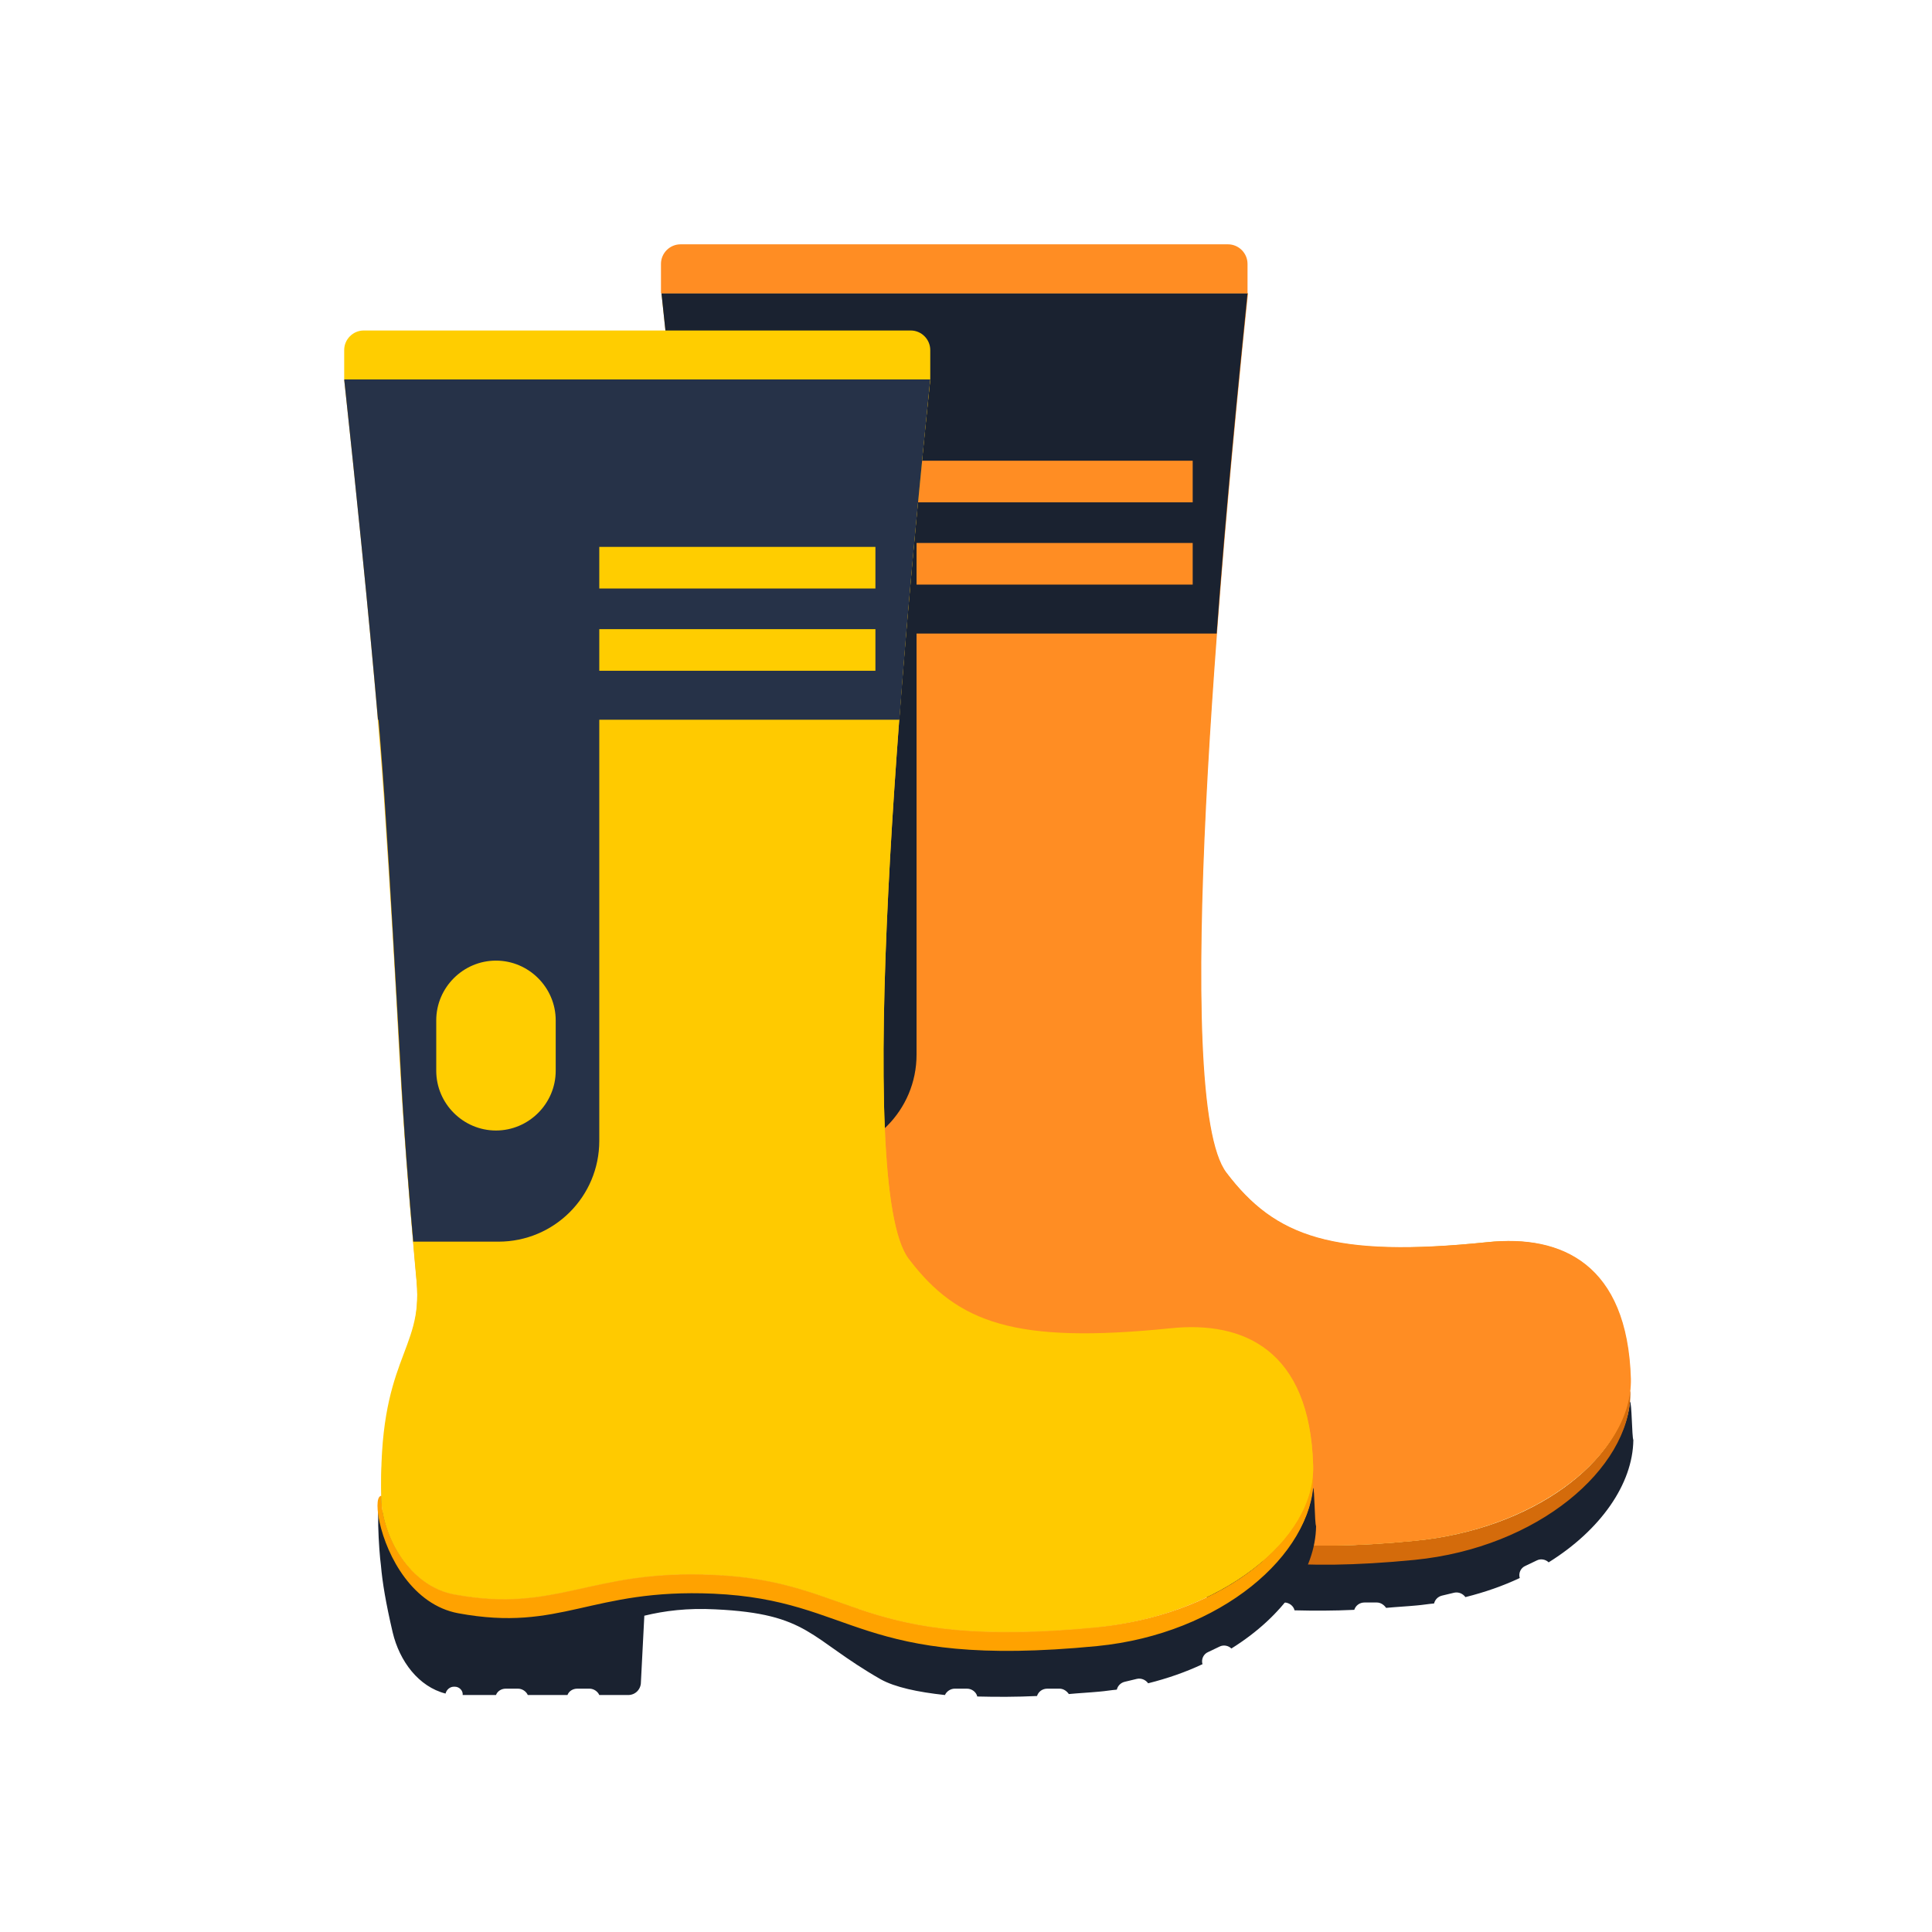 <?xml version="1.0" encoding="utf-8"?>
<!-- Generator: Adobe Illustrator 22.0.1, SVG Export Plug-In . SVG Version: 6.00 Build 0)  -->
<svg version="1.1" id="Layer_1" xmlns="http://www.w3.org/2000/svg" xmlns:xlink="http://www.w3.org/1999/xlink" x="0px" y="0px"
	 viewBox="0 0 394.6 394.6" style="enable-background:new 0 0 394.6 394.6;" xml:space="preserve">
<style type="text/css">
	.st0{fill:#1A2230;}
	.st1{fill:#D46B0B;}
	.st2{fill:#EBA600;}
	.st3{fill:#FF8D23;}
	.st4{fill:#FFA200;}
	.st5{fill:#FDB813;}
	.st6{fill:#FFCA00;}
	.st7{fill:#263248;}
	.st8{fill:#FFCD00;}
</style>
<g>
	<g>
		<path class="st0" d="M332.9,286.3c-1.4,14.4-19.7,28.8-43.8,31.1c-49.2,4.8-49.3-8.9-78.4-10.3c-5.2-0.2-9.9-0.6-14.1-0.7
			l0.8-15.4c0-1.5-6.8,0-8.2,0h-30.1c-1.5,0-2.6,1.2-2.6,2.6v1h-0.2c-5.3,0-11.2-5.7-13.5-3.1c-0.1-1.9-0.1-3.5-0.1-3.5
			c-1.2,0.1-0.5,11.3-0.1,14.1c0,0,0,0,0,0c0.3,3.5,1,7.7,2.4,13.7c1.4,5.9,5.3,11.1,10.8,12.5c0.2-0.8,0.9-1.4,1.7-1.4l0.2,0
			c0.9,0,1.7,0.8,1.6,1.7l0,0h6.8c0.3-0.8,1.1-1.3,2-1.3h2.5c0.9,0,1.7,0.6,2,1.3h6.6h1.5c0.3-0.8,1.1-1.3,2-1.3h2.5
			c0.9,0,1.7,0.6,2,1.3h5.9c1.5,0,2.6-1.2,2.6-2.6l0.7-13.6c4.1-1,8.8-1.6,14.5-1.3c19.2,0.9,19.1,5.9,33.8,14.3
			c2.9,1.6,7.5,2.6,13.1,3.2c0.3-0.7,1.1-1.3,2-1.3h2.5c1,0,1.9,0.7,2.1,1.6c3.9,0.1,8,0.1,12.2-0.1c0.3-0.9,1.1-1.5,2.1-1.5h2.5
			c0.8,0,1.5,0.5,1.9,1.1c2.1-0.2,4.2-0.3,6.3-0.5c1.2-0.1,2.3-0.3,3.5-0.4c0.2-0.8,0.8-1.4,1.6-1.6l2.5-0.6
			c0.9-0.2,1.8,0.2,2.3,0.9c4-1,7.7-2.3,11.1-3.9c-0.3-1,0.2-2.1,1.2-2.5l2.3-1.1c0.8-0.4,1.8-0.2,2.4,0.4c10.6-6.6,17.2-16,17.3-25
			C333.3,293.5,333.3,286.3,332.9,286.3z"/>
		<path class="st1" d="M332.7,284.1c-1.4,14.4-19.7,28.3-43.8,30.6c-49.2,4.8-49.3-9.4-78.4-10.7c-25.1-1.2-31.8,7.9-52.9,4
			c-9.3-1.7-14.7-12-14.9-19.5c0-0.2,0-0.4,0-0.6c-1.2,0.1-0.8,3.5-0.4,5.3c1.6,7.3,6.9,17,16.1,18.7c21.1,3.9,27-5.1,52.1-4
			c29.2,1.3,29.2,15.5,78.4,10.7c25.3-2.5,43.9-18.7,44.1-33.8C333,284.2,333,284.1,332.7,284.1z"/>
		<g>
			<path class="st2" d="M333,281.6c-0.7-23.4-14.1-29.4-29.2-27.9c-31.6,3.3-43.3-0.9-53.4-14.2c-11.3-14.8-1.3-125.2,4.4-179.6
				H135.1c2.8,25.7,6.5,62,8.1,85.1c1.3,19.4,2.4,37.9,3.2,53.5c1.2,21.5,3.4,44.6,3.5,45.7c1.3,14.3-7.9,20-7.2,44.3
				c0.2,7.5,5.6,17.8,14.9,19.5c21.1,3.9,27.8-5.2,52.9-4c29.2,1.3,29.2,15.5,78.4,10.7C314.2,312.2,333.4,296.8,333,281.6z"/>
		</g>
		<g>
			<path class="st3" d="M288.9,314.7c-49.2,4.8-49.3-9.4-78.4-10.7c-25.1-1.2-31.8,7.9-52.9,4c-9.3-1.7-14.7-12-14.9-19.5
				c-0.7-24.3,8.5-29.9,7.2-44.3c0-0.4-0.3-3.4-0.7-8.1c-0.8-8.8-2-23.5-2.7-37.6c-0.9-15.6-1.9-34.1-3.2-53.5
				c-1-14.9-2.9-35.3-4.9-54.8c-1.1-10.7-2.2-21.2-3.2-30.3h119.7c-5.7,54.5-15.7,164.8-4.4,179.6c10,13.2,21.8,17.4,53.4,14.2
				c15.1-1.6,28.5,4.5,29.2,27.9C333.4,296.8,314.2,312.2,288.9,314.7z"/>
		</g>
		<g>
			<path class="st0" d="M248.5,129.4c1.9-25.7,4.4-50.8,6.3-69.5H135.1c2.2,20.4,5,47.6,6.9,69.5H248.5z"/>
		</g>
		<path class="st3" d="M254.8,59.9v-6c0-2.2-1.8-4-4-4H139c-2.2,0-4,1.8-4,4v6H254.8z"/>
		<path class="st0" d="M187.2,110.9v104.5c0,11.4-9.2,20.6-20.6,20.6h-17.4c-0.8-8.8-2-23.5-2.7-37.6c-0.9-15.6-1.9-34.1-3.2-53.5
			c-1-14.9-2.9-35.3-4.9-54.8h28.3C177.9,90.3,187.2,99.5,187.2,110.9z"/>
		<path class="st2" d="M178.2,201.1c0,6.7-5.5,12.2-12.2,12.2l0,0c-6.7,0-12.2-5.5-12.2-12.2v-10.3c0-6.7,5.5-12.2,12.2-12.2l0,0
			c6.7,0,12.2,5.5,12.2,12.2V201.1z"/>
		<rect x="187.2" y="110.9" class="st3" width="56.4" height="8.5"/>
		<rect x="187.2" y="94.1" class="st3" width="56.4" height="8.5"/>
	</g>
	<g>
		<path class="st0" d="M268.2,303.9c-1.4,14.4-19.7,28.8-43.8,31.1c-49.2,4.8-49.3-8.9-78.4-10.3c-5.2-0.2-9.9-0.6-14.1-0.7
			l0.8-15.4c0-1.5-6.8,0-8.2,0H94.3c-1.5,0-2.6,1.2-2.6,2.6v1h-0.2c-5.3,0-11.2-5.7-13.5-3.1c-0.1-1.9-0.1-3.5-0.1-3.5
			c-1.2,0.1-0.5,11.3-0.1,14.1c0,0,0,0,0,0c0.3,3.5,1,7.7,2.4,13.7c1.4,5.9,5.3,11.1,10.8,12.5c0.2-0.8,0.9-1.4,1.7-1.4l0.2,0
			c0.9,0,1.7,0.8,1.6,1.7l0,0h6.8c0.3-0.8,1.1-1.3,2-1.3h2.5c0.9,0,1.7,0.6,2,1.3h6.6h1.5c0.3-0.8,1.1-1.3,2-1.3h2.5
			c0.9,0,1.7,0.6,2,1.3h5.9c1.5,0,2.6-1.2,2.6-2.6l0.7-13.6c4.1-1,8.8-1.6,14.5-1.3c19.2,0.9,19.1,5.9,33.8,14.3
			c2.9,1.6,7.5,2.6,13.1,3.2c0.3-0.7,1.1-1.3,2-1.3h2.5c1,0,1.9,0.7,2.1,1.6c3.9,0.1,8,0.1,12.2-0.1c0.3-0.9,1.1-1.5,2.1-1.5h2.5
			c0.8,0,1.5,0.5,1.9,1.1c2.1-0.2,4.2-0.3,6.3-0.5c1.2-0.1,2.3-0.3,3.5-0.4c0.2-0.8,0.8-1.4,1.6-1.6l2.5-0.6
			c0.9-0.2,1.8,0.2,2.3,0.9c4-1,7.7-2.3,11.1-3.9c-0.3-1,0.2-2.1,1.2-2.5l2.3-1.1c0.8-0.4,1.8-0.2,2.4,0.4c10.6-6.6,17.2-16,17.3-25
			C268.5,311.1,268.5,303.9,268.2,303.9z"/>
		<path class="st4" d="M267.9,301.7c-1.4,14.4-19.7,28.3-43.8,30.6c-49.2,4.8-49.3-9.4-78.4-10.7c-25.1-1.2-31.8,7.9-52.9,4
			c-9.3-1.7-14.7-12-14.9-19.5c0-0.2,0-0.4,0-0.6c-1.2,0.1-0.8,3.5-0.4,5.3c1.6,7.3,6.9,17,16.1,18.7c21.1,3.9,27-5.1,52.1-4
			c29.2,1.3,29.2,15.5,78.4,10.7c25.3-2.5,43.9-18.7,44.1-33.8C268.2,301.8,268.2,301.7,267.9,301.7z"/>
		<g>
			<path class="st5" d="M268.2,299.3c-0.7-23.4-14.1-29.4-29.2-27.9c-31.6,3.3-43.3-0.9-53.4-14.2c-11.3-14.8-1.3-125.2,4.4-179.6
				H70.3c2.8,25.7,6.5,62,8.1,85.1c1.3,19.4,2.4,37.9,3.2,53.5c1.2,21.5,3.4,44.6,3.5,45.7c1.3,14.3-7.9,20-7.2,44.3
				c0.2,7.5,5.6,17.8,14.9,19.5c21.1,3.9,27.8-5.2,52.9-4c29.2,1.3,29.2,15.5,78.4,10.7C249.4,329.8,268.7,314.4,268.2,299.3z"/>
		</g>
		<g>
			<path class="st6" d="M224.1,332.3c-49.2,4.8-49.3-9.4-78.4-10.7c-25.1-1.2-31.8,7.9-52.9,4c-9.3-1.7-14.7-12-14.9-19.5
				c-0.8-28.7,8.5-29.9,7.2-44.3c0-0.4-0.3-3.4-0.7-8.1c-0.8-8.8-2-23.5-2.7-37.6c-0.9-15.6-1.9-34.1-3.2-53.5
				c-1-14.9-2.9-35.3-4.9-54.8c-1.1-10.7-2.2-21.2-3.2-30.3H190c-5.7,54.5-15.7,164.8-4.4,179.6c10,13.2,21.8,17.4,53.4,14.2
				c15.1-1.6,28.5,4.5,29.2,27.9C268.7,314.4,249.4,329.8,224.1,332.3z"/>
		</g>
		<g>
			<path class="st7" d="M183.7,147c1.9-25.7,4.4-50.8,6.3-69.5H70.3c2.2,20.4,5,47.6,6.9,69.5H183.7z"/>
		</g>
		<path class="st8" d="M190,77.5v-6c0-2.2-1.8-4-4-4H74.3c-2.2,0-4,1.8-4,4v6H190z"/>
		<path class="st7" d="M122.4,128.5v104.5c0,11.4-9.2,20.6-20.6,20.6H84.4c-0.8-8.8-2-23.5-2.7-37.6c-0.9-15.6-1.9-34.1-3.2-53.5
			c-1-14.9-2.9-35.3-4.9-54.8h28.3C113.2,107.9,122.4,117.1,122.4,128.5z"/>
		<path class="st8" d="M113.5,218.7c0,6.7-5.5,12.2-12.2,12.2l0,0c-6.7,0-12.2-5.5-12.2-12.2v-10.3c0-6.7,5.5-12.2,12.2-12.2l0,0
			c6.7,0,12.2,5.5,12.2,12.2V218.7z"/>
		<rect x="122.4" y="128.5" class="st8" width="56.4" height="8.5"/>
		<rect x="122.4" y="111.7" class="st8" width="56.4" height="8.5"/>
	</g>
</g>
</svg>
